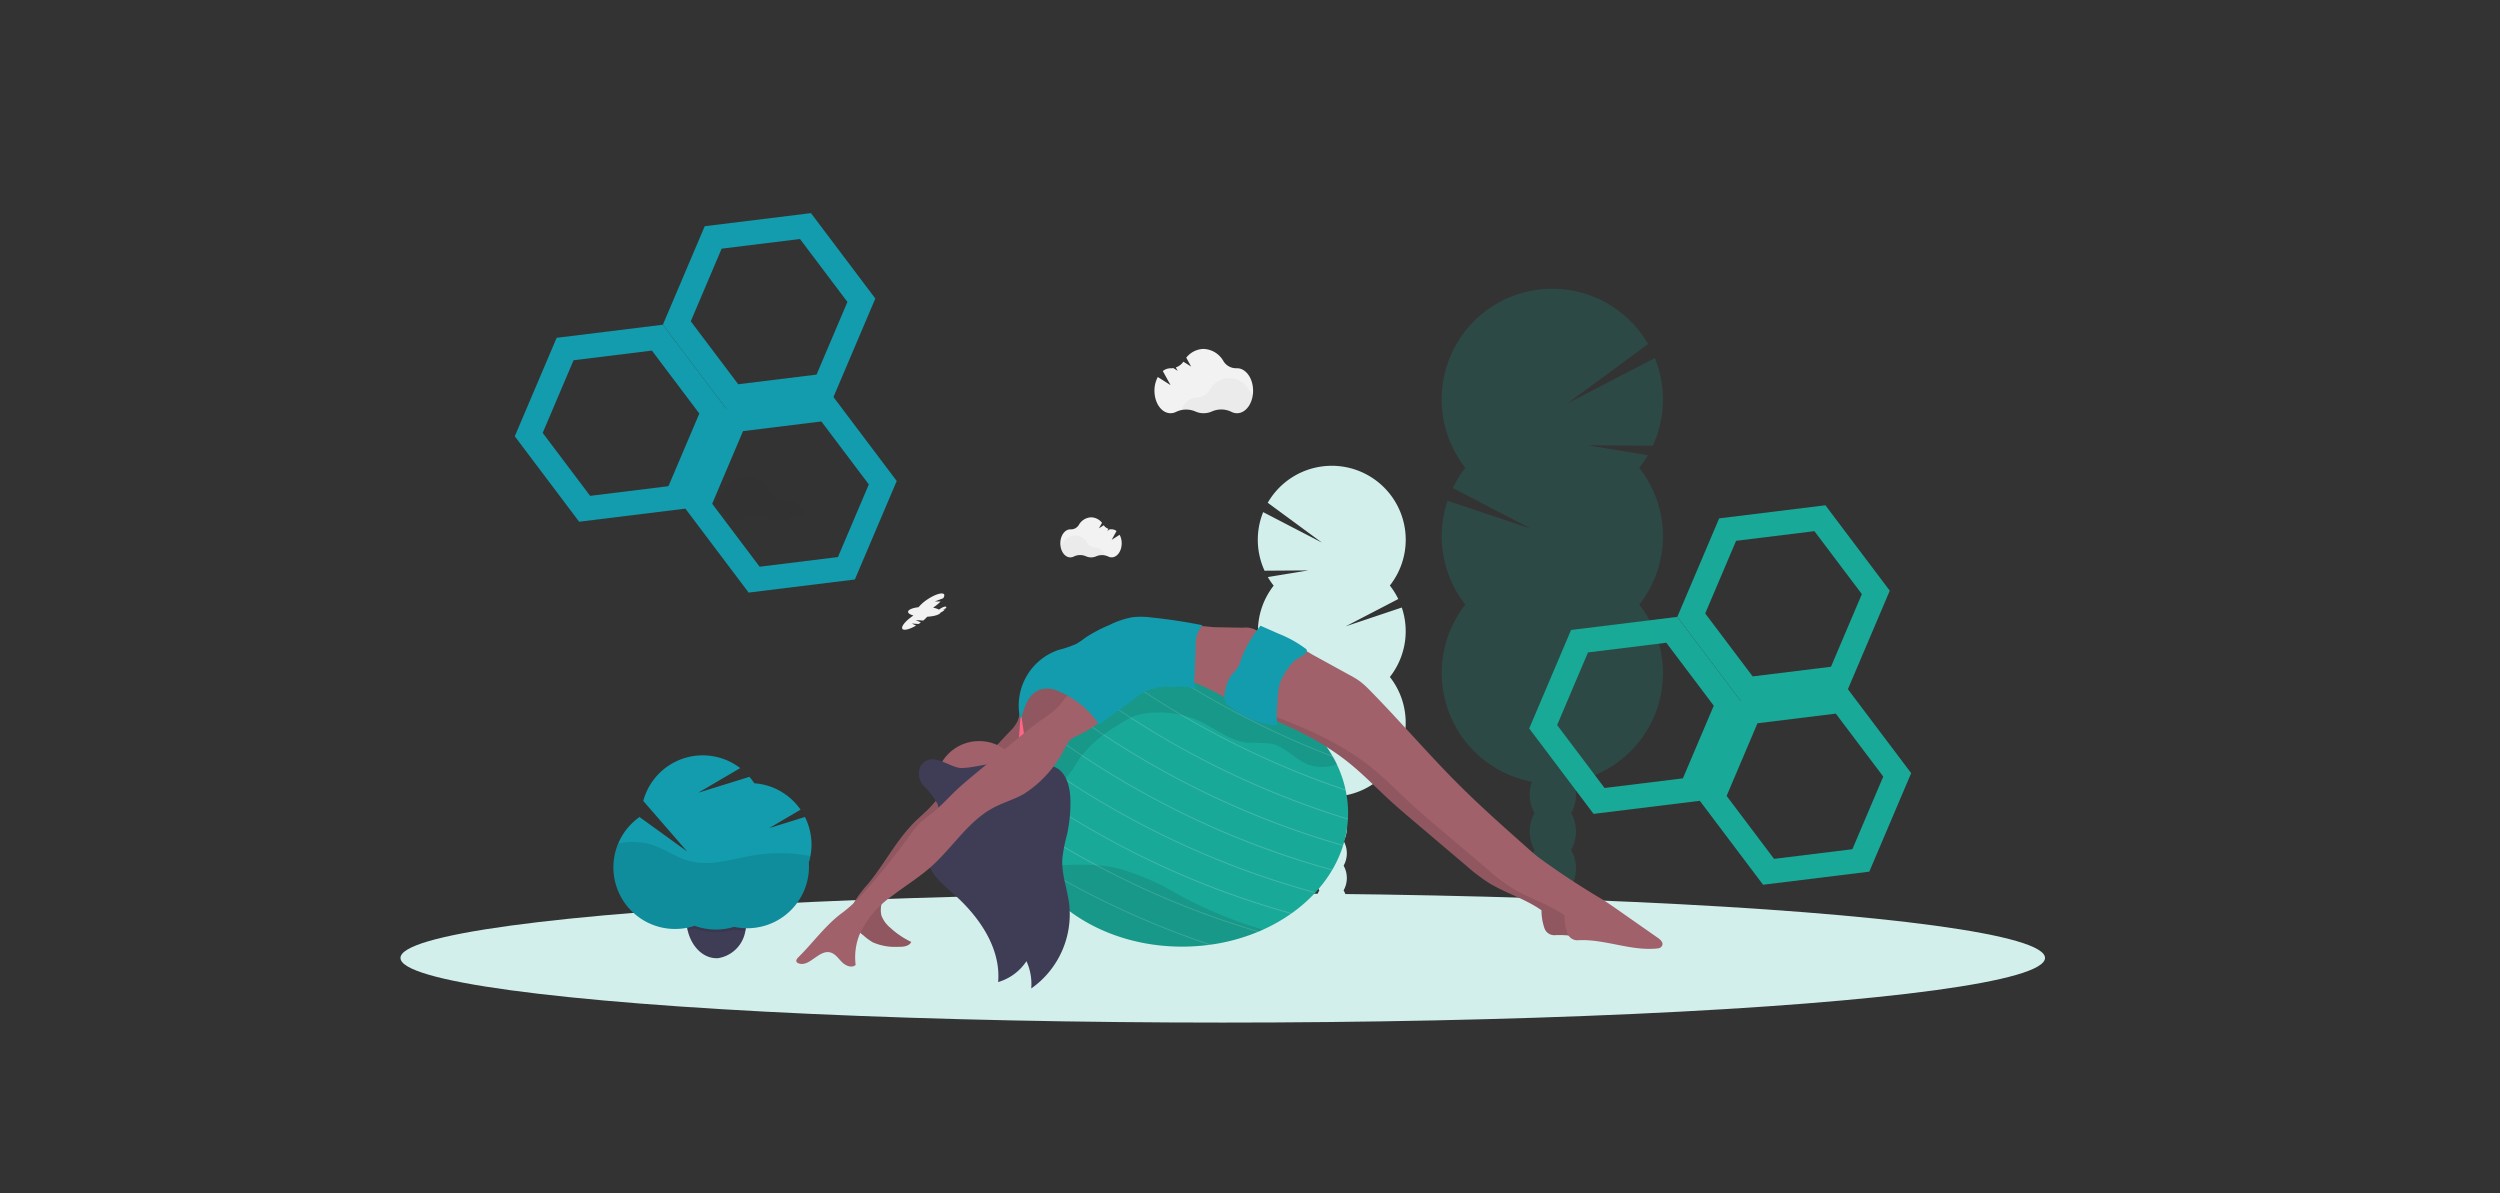 <svg xmlns="http://www.w3.org/2000/svg" width="308.052" height="147" viewBox="0 0 308.052 147">
  <rect x="0" y="0" width="308.052" height="147" fill="#333333" stroke="none"/>
  <g id="fiability" transform="translate(-1167 -886)">
    <rect id="Rectangle_58" data-name="Rectangle 58" width="308.051" height="147" transform="translate(1167 886)" fill="rgba(255,255,255,0)"/>
    <g id="Groupe_54" data-name="Groupe 54" transform="translate(1387.962 942.998) rotate(53)">
      <g id="Polygone_17" data-name="Polygone 17" transform="translate(19.542 11.425)" fill="rgba(255,255,255,0)">
        <path d="M 18.901 21.349 L 7.456 21.349 L 1.732 11.425 L 7.456 1.5 L 18.901 1.5 L 24.625 11.425 L 18.901 21.349 Z" stroke="none"/>
        <path d="M 8.322 3 L 3.463 11.425 L 8.322 19.849 L 18.035 19.849 L 22.894 11.425 L 18.035 3 L 8.322 3 M 6.589 3.814697265625e-06 L 19.768 3.814697265625e-06 L 26.357 11.425 L 19.768 22.849 L 6.589 22.849 L -5.7220458984375e-06 11.425 L 6.589 3.814697265625e-06 Z" stroke="none" fill="#19a998"/>
      </g>
      <g id="Polygone_18" data-name="Polygone 18" transform="translate(0 22.849)" fill="rgba(255,255,255,0)">
        <path d="M 18.901 21.349 L 7.456 21.349 L 1.732 11.425 L 7.456 1.5 L 18.901 1.5 L 24.625 11.425 L 18.901 21.349 Z" stroke="none"/>
        <path d="M 8.322 3 L 3.463 11.425 L 8.322 19.849 L 18.035 19.849 L 22.894 11.425 L 18.035 3 L 8.322 3 M 6.589 3.814697265625e-06 L 19.768 3.814697265625e-06 L 26.357 11.425 L 19.768 22.849 L 6.589 22.849 L -5.7220458984375e-06 11.425 L 6.589 3.814697265625e-06 Z" stroke="none" fill="#19a998"/>
      </g>
      <g id="Polygone_19" data-name="Polygone 19" fill="rgba(255,255,255,0)">
        <path d="M 18.901 21.349 L 7.456 21.349 L 1.732 11.425 L 7.456 1.5 L 18.901 1.5 L 24.625 11.425 L 18.901 21.349 Z" stroke="none"/>
        <path d="M 8.322 3 L 3.463 11.425 L 8.322 19.849 L 18.035 19.849 L 22.894 11.425 L 18.035 3 L 8.322 3 M 6.589 3.814697265625e-06 L 19.768 3.814697265625e-06 L 26.357 11.425 L 19.768 22.849 L 6.589 22.849 L -5.7220458984375e-06 11.425 L 6.589 3.814697265625e-06 Z" stroke="none" fill="#19a998"/>
      </g>
    </g>
    <g id="Groupe_52" data-name="Groupe 52" transform="translate(1242.701 921.595)">
      <path id="Tracé_187" data-name="Tracé 187" d="M900.072,114.512a13.389,13.389,0,0,0,1.06-1.56l-7.474-1.226,8.084.059a13.645,13.645,0,0,0,.26-10.8l-10.845,5.626,10-7.352a13.626,13.626,0,1,0-22.5,15.25A13.685,13.685,0,0,0,877.1,117l9.7,5.041-10.344-3.472a13.633,13.633,0,0,0,2.195,12.8,13.628,13.628,0,0,0,8.2,21.818,4.677,4.677,0,0,0-.269,1.583,4.49,4.49,0,0,0,.593,2.276,4.664,4.664,0,0,0,0,4.551,4.664,4.664,0,0,0,0,4.551,4.664,4.664,0,0,0,0,4.551,4.49,4.49,0,0,0-.593,2.276c0,2.057,1.273,3.723,2.845,3.723s2.845-1.666,2.845-3.723a4.493,4.493,0,0,0-.594-2.276,4.655,4.655,0,0,0,0-4.551,4.655,4.655,0,0,0,0-4.551,4.655,4.655,0,0,0,0-4.551,4.492,4.492,0,0,0,.594-2.276,4.69,4.69,0,0,0-.277-1.6,13.628,13.628,0,0,0,8.08-21.8,13.625,13.625,0,0,0,0-16.849Z" transform="translate(-773.785 -92.46)" fill="rgba(25,169,152,0.19)"/>
      <path id="Tracé_188" data-name="Tracé 188" d="M698.359,279.6a9.161,9.161,0,0,1-.708-1.043l5-.82-5.4.039a9.124,9.124,0,0,1-.174-7.219l7.253,3.762-6.688-4.917a9.112,9.112,0,1,1,15.045,10.2,9.07,9.07,0,0,1,1.039,1.661l-6.488,3.371,6.921-2.323a9.11,9.11,0,0,1-1.469,8.557,9.112,9.112,0,0,1-5.479,14.59,3.139,3.139,0,0,1,.18,1.058,3,3,0,0,1-.4,1.517,3.114,3.114,0,0,1,0,3.043,3.117,3.117,0,0,1,0,3.044,3.114,3.114,0,0,1,0,3.043,3,3,0,0,1,.4,1.517,1.967,1.967,0,1,1-3.793,0,3,3,0,0,1,.4-1.517,3.114,3.114,0,0,1,0-3.043,3.116,3.116,0,0,1,0-3.044,3.114,3.114,0,0,1,0-3.043,3,3,0,0,1-.4-1.517,3.128,3.128,0,0,1,.186-1.073,9.113,9.113,0,0,1-5.4-14.575,9.113,9.113,0,0,1,0-11.266Z" transform="translate(-617.131 -243.047)" fill="#d3efec"/>
      <ellipse id="Ellipse_12" data-name="Ellipse 12" cx="101.321" cy="7.965" rx="101.321" ry="7.965" transform="translate(-26.355 74.478)" fill="#d3efec"/>
      <path id="Tracé_189" data-name="Tracé 189" d="M501.852,488.769c0,.253-.008.506-.022.748v.109a13.539,13.539,0,0,1-.578,3.147c-.009.032-.02.066-.03.1a14.56,14.56,0,0,1-1.3,2.919l-.054.091a16.248,16.248,0,0,1-2.023,2.713l-.078.083a18.461,18.461,0,0,1-2.848,2.488c-.035.027-.072.053-.108.077a21.057,21.057,0,0,1-3.435,1.952c-.166.075-.333.148-.506.22l-.152.063a23.784,23.784,0,0,1-5.744,1.559l-.242.033a25.433,25.433,0,0,1-3.34.219c-8.279,0-15.409-3.972-18.627-9.688q-.325-.573-.593-1.168l-.073-.163a13.723,13.723,0,0,1-1.147-4.917v-.126c0-.152-.006-.3-.006-.458a13.5,13.5,0,0,1,.46-3.5c.009-.035.018-.07.028-.1a14.33,14.33,0,0,1,1.391-3.328c.016-.029.033-.059.051-.088a16.115,16.115,0,0,1,2.094-2.819.908.908,0,0,1,.067-.075l.01-.01c.1-.106.2-.214.3-.319l.155-.157c.1-.1.207-.2.312-.3h.006q.379-.357.772-.692c.364-.308.745-.606,1.138-.891l.085-.063a21.113,21.113,0,0,1,3.315-1.936c.034-.016.069-.034.1-.048a23.015,23.015,0,0,1,4.07-1.434c.044-.013.087-.023.126-.033a24.87,24.87,0,0,1,5.287-.7h.179c.162,0,.325-.006.488-.006,8.2,0,15.28,3.9,18.539,9.533.029.051.057.1.086.15l.126.221c.07.126.135.253.2.387.03.061.059.12.088.181.018.035.037.071.053.107h0a13.939,13.939,0,0,1,1.066,3.113c.01.042.018.082.026.126A13.525,13.525,0,0,1,501.852,488.769Z" transform="translate(-411.439 -424.241)" fill="#19a998"/>
      <g id="Groupe_43" data-name="Groupe 43" transform="translate(69.297 48.018)" opacity="0.2">
        <path id="Tracé_190" data-name="Tracé 190" d="M636.737,481.923q-1.4-.531-2.781-1.1a107.836,107.836,0,0,1-16.505-8.568h.18a107.864,107.864,0,0,0,19.027,9.528C636.681,481.827,636.709,481.874,636.737,481.923Z" transform="translate(-617.45 -472.25)" fill="#f2f2f2"/>
      </g>
      <g id="Groupe_44" data-name="Groupe 44" transform="translate(63.873 48.719)" opacity="0.2">
        <path id="Tracé_191" data-name="Tracé 191" d="M600.817,490.9q-3.414-1.138-6.755-2.529a107.846,107.846,0,0,1-16.667-8.665q-1.5-.952-2.845-1.877l.126-.032q1.316.9,2.781,1.831a107.8,107.8,0,0,0,23.332,11.151C600.8,490.822,600.808,490.863,600.817,490.9Z" transform="translate(-574.55 -477.8)" fill="#f2f2f2"/>
      </g>
      <g id="Groupe_45" data-name="Groupe 45" transform="translate(59.703 50.185)" opacity="0.2">
        <path id="Tracé_192" data-name="Tracé 192" d="M572.258,504.482v.109q-4.765-1.453-9.413-3.373a107.851,107.851,0,0,1-16.669-8.672c-1.675-1.066-3.212-2.11-4.606-3.106l.1-.049c1.382.987,2.908,2.023,4.564,3.077A107.492,107.492,0,0,0,572.258,504.482Z" transform="translate(-541.57 -489.39)" fill="#f2f2f2"/>
      </g>
      <g id="Groupe_46" data-name="Groupe 46" transform="translate(56.3 52.171)" opacity="0.2">
        <path id="Tracé_193" data-name="Tracé 193" d="M548.157,521.46c-.009.034-.02.067-.03.1a104.018,104.018,0,0,1-11.217-3.907,107.741,107.741,0,0,1-16.667-8.67c-2.081-1.324-3.948-2.616-5.593-3.821l.085-.062c1.644,1.2,3.5,2.486,5.57,3.8A107.262,107.262,0,0,0,548.157,521.46Z" transform="translate(-514.65 -505.1)" fill="#f2f2f2"/>
      </g>
      <g id="Groupe_47" data-name="Groupe 47" transform="translate(53.537 54.611)" opacity="0.2">
        <path id="Tracé_194" data-name="Tracé 194" d="M527.742,541.338l-.055.091a103.725,103.725,0,0,1-12.277-4.2,107.922,107.922,0,0,1-16.668-8.67c-2.23-1.42-4.218-2.8-5.942-4.082.02-.024.043-.049.067-.073,1.727,1.277,3.713,2.655,5.942,4.077A107.169,107.169,0,0,0,527.742,541.338Z" transform="translate(-492.8 -524.4)" fill="#f2f2f2"/>
      </g>
      <g id="Groupe_48" data-name="Groupe 48" transform="translate(51.389 57.507)" opacity="0.2">
        <path id="Tracé_195" data-name="Tracé 195" d="M510.824,564.155l-.078.083a103.471,103.471,0,0,1-12.59-4.286,107.856,107.856,0,0,1-16.668-8.67c-2.114-1.348-4.01-2.661-5.678-3.885.016-.029.033-.058.051-.087,1.668,1.225,3.569,2.542,5.689,3.893A107.137,107.137,0,0,0,510.824,564.155Z" transform="translate(-475.81 -547.31)" fill="#f2f2f2"/>
      </g>
      <g id="Groupe_49" data-name="Groupe 49" transform="translate(49.967 60.924)" opacity="0.2">
        <path id="Tracé_196" data-name="Tracé 196" d="M498.07,590.331c-.035.027-.072.053-.107.077a103.876,103.876,0,0,1-12.046-4.138,107.8,107.8,0,0,1-16.668-8.67c-1.707-1.087-3.273-2.149-4.688-3.167.009-.034.018-.068.028-.1,1.425,1.02,3,2.095,4.723,3.191A107.239,107.239,0,0,0,498.07,590.331Z" transform="translate(-464.56 -574.33)" fill="#f2f2f2"/>
      </g>
      <g id="Groupe_50" data-name="Groupe 50" transform="translate(49.522 64.984)" opacity="0.2">
        <path id="Tracé_197" data-name="Tracé 197" d="M490.95,620.639l-.152.063a103.832,103.832,0,0,1-10.367-3.66c-3.287-1.359-6.525-2.893-9.683-4.583q-3.565-1.912-6.985-4.087-1.43-.91-2.723-1.8v-.126q1.325.9,2.793,1.841c2.077,1.324,4.479,2.747,7.18,4.185A106.72,106.72,0,0,0,490.95,620.639Z" transform="translate(-461.04 -606.45)" fill="#f2f2f2"/>
      </g>
      <g id="Groupe_51" data-name="Groupe 51" transform="translate(50.67 70.028)" opacity="0.2">
        <path id="Tracé_198" data-name="Tracé 198" d="M492.988,657.108l-.241.033q-3.435-1.149-6.8-2.54a107.424,107.424,0,0,1-14.07-7.074q-.845-.506-1.681-1.024l-.073-.163q.922.574,1.919,1.169A107.668,107.668,0,0,0,492.988,657.108Z" transform="translate(-470.12 -646.34)" fill="#f2f2f2"/>
      </g>
      <path id="Tracé_199" data-name="Tracé 199" d="M503.944,661.606c-.166.075-.332.148-.506.22l-.152.063a23.785,23.785,0,0,1-5.739,1.559l-.241.033a25.417,25.417,0,0,1-3.34.219c-8.279,0-15.409-3.972-18.627-9.688.362-.056.724-.1,1.089-.144l.164-.018c.979-.1,1.965-.162,2.948-.2a35.313,35.313,0,0,1,3.694,0c.086,0,.172.01.253.018a16.956,16.956,0,0,1,2.492.364,29.709,29.709,0,0,1,7.053,2.984A51.883,51.883,0,0,0,503.944,661.606Z" transform="translate(-424.01 -582.652)" opacity="0.1"/>
      <path id="Tracé_200" data-name="Tracé 200" d="M520.06,481.7c-3.259-5.63-10.335-9.533-18.539-9.533h-.668a24.785,24.785,0,0,0-5.287.7l-.126.032a23.214,23.214,0,0,0-4.07,1.434l-.1.049a21.023,21.023,0,0,0-3.315,1.937l-.085.062a18.373,18.373,0,0,0-2.689,2.369,9.067,9.067,0,0,1-.759,3.106c-.331.683-.674,1.34-.2,2.023a2.459,2.459,0,0,0,1.577,1.063c1.594.064,2.48-2.067,3.231-3.129a15.98,15.98,0,0,1,4.522-3.846,10.413,10.413,0,0,1,2.234-1.216,7.671,7.671,0,0,1,2.092-.368,12.165,12.165,0,0,1,5.689.989c2.023.917,3.818,2.5,6.026,2.716a23.008,23.008,0,0,1,3,.134c1.741.408,2.948,2.051,4.642,2.625a5.359,5.359,0,0,0,3.391-.111q-.216-.455-.464-.9A.542.542,0,0,1,520.06,481.7Z" transform="translate(-431.562 -424.162)" opacity="0.1"/>
      <path id="Tracé_201" data-name="Tracé 201" d="M309.83,571.195c-.6.632-1.272,1.187-1.89,1.8-2.29,2.276-3.757,5.233-5.816,7.712a13.3,13.3,0,0,0-1.572,2.075,3.138,3.138,0,0,0-.325,2.51,4.365,4.365,0,0,0,1.4,1.709,6.439,6.439,0,0,0,1.144.838,6.871,6.871,0,0,0,3.153.55c.594.009,1.319-.058,1.573-.6a10.438,10.438,0,0,1-2.63-1.79,3.562,3.562,0,0,1-1.048-1.478,3.277,3.277,0,0,1,.794-2.891c.646-.816,1.479-1.469,2.11-2.3a15.94,15.94,0,0,1,1.8-2.451,14.725,14.725,0,0,1,1.77-1.147,12.9,12.9,0,0,0,2.276-2.087l3.73-4.012a.406.406,0,0,0-.027-.688c-.812-.833-2.341-2.3-3.457-1.2C311.742,568.812,310.871,570.1,309.83,571.195Z" transform="translate(-270.916 -507.319)" fill="#a0616a"/>
      <path id="Tracé_202" data-name="Tracé 202" d="M309.83,571.195c-.6.632-1.272,1.187-1.89,1.8-2.29,2.276-3.757,5.233-5.816,7.712a13.3,13.3,0,0,0-1.572,2.075,3.138,3.138,0,0,0-.325,2.51,4.365,4.365,0,0,0,1.4,1.709,6.439,6.439,0,0,0,1.144.838,6.871,6.871,0,0,0,3.153.55c.594.009,1.319-.058,1.573-.6a10.438,10.438,0,0,1-2.63-1.79,3.562,3.562,0,0,1-1.048-1.478,3.277,3.277,0,0,1,.794-2.891c.646-.816,1.479-1.469,2.11-2.3a15.94,15.94,0,0,1,1.8-2.451,14.725,14.725,0,0,1,1.77-1.147,12.9,12.9,0,0,0,2.276-2.087l3.73-4.012a.406.406,0,0,0-.027-.688c-.812-.833-2.341-2.3-3.457-1.2C311.742,568.812,310.871,570.1,309.83,571.195Z" transform="translate(-270.916 -507.319)" opacity="0.1"/>
      <path id="Tracé_203" data-name="Tracé 203" d="M419.3,481.243c.752-.159,1.563.241,2.29-.008a2.687,2.687,0,0,0,1.024-.789l1.214-1.293a4.723,4.723,0,0,0,.9-1.193,5.808,5.808,0,0,0,.344-1.281,5.438,5.438,0,0,1,1.439-3.019,4.039,4.039,0,0,1,3.985-.68,6.69,6.69,0,0,1,3.226,2.647c-.716.86-1.517,1.654-2.231,2.513a4.146,4.146,0,0,1-.8.8,4.455,4.455,0,0,1-1.066.472,5,5,0,0,0-3.185,2.372,7.733,7.733,0,0,0-.354,1.378,4.694,4.694,0,0,1-1.192,2.374,2.546,2.546,0,0,1-2.468.7,4.034,4.034,0,0,1-2.015-2.094A10.1,10.1,0,0,1,419.3,481.243Z" transform="translate(-375.055 -424.659)" fill="#a0616a"/>
      <path id="Tracé_204" data-name="Tracé 204" d="M419.3,481.243c.752-.159,1.563.241,2.29-.008a2.687,2.687,0,0,0,1.024-.789l1.214-1.293a4.723,4.723,0,0,0,.9-1.193,5.808,5.808,0,0,0,.344-1.281,5.438,5.438,0,0,1,1.439-3.019,4.039,4.039,0,0,1,3.985-.68,6.69,6.69,0,0,1,3.226,2.647c-.716.86-1.517,1.654-2.231,2.513a4.146,4.146,0,0,1-.8.8,4.455,4.455,0,0,1-1.066.472,5,5,0,0,0-3.185,2.372,7.733,7.733,0,0,0-.354,1.378,4.694,4.694,0,0,1-1.192,2.374,2.546,2.546,0,0,1-2.468.7,4.034,4.034,0,0,1-2.015-2.094A10.1,10.1,0,0,1,419.3,481.243Z" transform="translate(-375.055 -424.659)" opacity="0.1"/>
      <path id="Tracé_205" data-name="Tracé 205" d="M679.71,445.747c4.751,1.7,9.474,3.714,13.4,6.89,1.8,1.455,3.4,3.134,5.109,4.693.9.817,1.819,1.6,2.743,2.383l6.56,5.563a23.7,23.7,0,0,0,2.528,1.956c2.12,1.363,4.649,2.056,6.725,3.521a6.726,6.726,0,0,0,.367,2.224,1.279,1.279,0,0,0,1.3.846c3.269-.188,6.584,1.4,9.878,1a.62.62,0,0,0,.464-.3c.221-.387-.157-.748-.488-.98l-4.472-3.13c-.737-.516-1.474-1.032-2.225-1.526a95.833,95.833,0,0,1-8.133-5.35c-.537-.437-1.054-.9-1.573-1.359-2.741-2.435-5.483-4.873-8.081-7.459-3.776-3.761-7.348-7.957-11.092-11.751a10.372,10.372,0,0,0-1.148-1.051,10.578,10.578,0,0,0-1.253-.767l-4.752-2.611a3.6,3.6,0,0,0-2.32-.649,1.244,1.244,0,0,0-1.138.291,3.894,3.894,0,0,0-.708,1.02,6.212,6.212,0,0,0-.619,1.41c-.169.671-.114,1.391-.31,2.051-.126.436-.362.834-.521,1.264A4.343,4.343,0,0,0,679.71,445.747Z" transform="translate(-602.529 -394.185)" fill="#a0616a"/>
      <path id="Tracé_206" data-name="Tracé 206" d="M679.71,445.747c4.751,1.7,9.474,3.714,13.4,6.89,1.8,1.455,3.4,3.134,5.109,4.693.9.817,1.819,1.6,2.743,2.383l6.56,5.563a23.7,23.7,0,0,0,2.528,1.956c2.12,1.363,4.649,2.056,6.725,3.521a6.726,6.726,0,0,0,.367,2.224,1.279,1.279,0,0,0,1.3.846c3.269-.188,6.584,1.4,9.878,1a.62.62,0,0,0,.464-.3c.221-.387-.157-.748-.488-.98l-4.472-3.13c-.737-.516-1.474-1.032-2.225-1.526a95.833,95.833,0,0,1-8.133-5.35c-.537-.437-1.054-.9-1.573-1.359-2.741-2.435-5.483-4.873-8.081-7.459-3.776-3.761-7.348-7.957-11.092-11.751a10.372,10.372,0,0,0-1.148-1.051,10.578,10.578,0,0,0-1.253-.767l-4.752-2.611a3.6,3.6,0,0,0-2.32-.649,1.244,1.244,0,0,0-1.138.291,3.894,3.894,0,0,0-.708,1.02,6.212,6.212,0,0,0-.619,1.41c-.169.671-.114,1.391-.31,2.051-.126.436-.362.834-.521,1.264A4.343,4.343,0,0,0,679.71,445.747Z" transform="translate(-602.529 -394.185)" opacity="0.1"/>
      <circle id="Ellipse_13" data-name="Ellipse 13" cx="5.349" cy="5.349" r="5.349" transform="translate(39.595 55.717)" fill="#a0616a"/>
      <path id="Tracé_207" data-name="Tracé 207" d="M629.016,421.232a2.619,2.619,0,0,1,2.066.651,2.57,2.57,0,0,1,.245,2.091,22.593,22.593,0,0,1-1.793,6.61.944.944,0,0,1-.368.449c-.3.153-.65-.027-.934-.2a24.369,24.369,0,0,0-6.506-3.287.589.589,0,0,1-.368-.2.567.567,0,0,1-.021-.437c.235-1.048.532-2.084.717-3.143.111-.632-.095-2.149.465-2.541.593-.417,2.3-.065,3-.053Z" transform="translate(-551.519 -379.482)" fill="#a0616a"/>
      <path id="Tracé_208" data-name="Tracé 208" d="M702.107,450.757c4.751,1.7,9.474,3.714,13.4,6.889,1.8,1.456,3.4,3.135,5.109,4.694.9.817,1.819,1.6,2.743,2.382l6.56,5.563a23.68,23.68,0,0,0,2.529,1.955c2.129,1.368,4.658,2.058,6.726,3.517a6.725,6.725,0,0,0,.367,2.225,1.281,1.281,0,0,0,1.3.846c3.269-.19,6.584,1.4,9.878,1a.62.62,0,0,0,.464-.3c.221-.379-.157-.748-.488-.98l-4.472-3.129c-.737-.516-1.474-1.032-2.225-1.526a96.852,96.852,0,0,1-8.128-5.349c-.537-.437-1.054-.9-1.573-1.359-2.741-2.435-5.483-4.872-8.083-7.459-3.775-3.761-7.347-7.957-11.09-11.758a10.511,10.511,0,0,0-1.152-1.037,10.751,10.751,0,0,0-1.253-.766l-4.752-2.611a3.6,3.6,0,0,0-2.32-.649,1.24,1.24,0,0,0-1.138.289,3.9,3.9,0,0,0-.708,1.022,6.233,6.233,0,0,0-.62,1.408c-.169.671-.114,1.391-.31,2.052-.126.436-.362.834-.521,1.264A4.342,4.342,0,0,0,702.107,450.757Z" transform="translate(-622.094 -398.566)" fill="#a0616a"/>
      <path id="Tracé_209" data-name="Tracé 209" d="M670.137,431.8l.15-2.188a7.608,7.608,0,0,1,.274-1.814,7.127,7.127,0,0,1,1-1.821,4.386,4.386,0,0,1,.759-.9c.431-.363.989-.56,1.391-.953.115-.113.222-.278.154-.423a.424.424,0,0,0-.126-.137,14.279,14.279,0,0,0-3.353-1.861l-2.218-.981a14.574,14.574,0,0,0-2.363,4.067,6.012,6.012,0,0,1-.272.781c-.284.593-.824,1.025-1.167,1.587a5.478,5.478,0,0,0-.584,1.752,1.932,1.932,0,0,0-.021,1.075,1.965,1.965,0,0,0,.837.846,10.553,10.553,0,0,0,4.769,2.091c.321.024.748.185.851-.126C670.289,432.584,670.121,432.055,670.137,431.8Z" transform="translate(-588.548 -379.217)" fill="#129cad"/>
      <path id="Tracé_210" data-name="Tracé 210" d="M366.208,551.735a2.193,2.193,0,0,0,.392,2.55,8.9,8.9,0,0,1,1.662,2.2c.77,2.077-1.378,4.172-1.3,6.382.066,1.97,1.807,3.4,3.287,4.706,3.146,2.781,5.833,6.658,5.479,10.845a6.309,6.309,0,0,0,3.489-2.575,6.79,6.79,0,0,1,.589,3.367,11.186,11.186,0,0,0,4.678-10.392c-.236-1.876-.96-3.706-.847-5.592a19.619,19.619,0,0,1,.585-3.014,18.331,18.331,0,0,0,.417-3.929c0-1.507-.279-3.181-1.468-4.108a5.843,5.843,0,0,0-3.684-.808c-1.354.009-2.708.015-4.06.1-1.379.086-2.8.541-4.159.575C369.753,552.084,367.623,549.838,366.208,551.735Z" transform="translate(-328.437 -493.002)" fill="#3f3d56"/>
      <path id="Tracé_211" data-name="Tracé 211" d="M282.241,478.73a5.585,5.585,0,0,0-2.34,1.5c-.4.437-.737.937-1.156,1.36a11.446,11.446,0,0,1-1.689,1.29c-1.114.771-2.157,1.637-3.2,2.5l-5.133,4.261c-.8.666-1.606,1.334-2.363,2.052-.934.885-1.8,1.851-2.794,2.666-.584.478-1.212.9-1.748,1.436a13.073,13.073,0,0,0-1.33,1.666,80.237,80.237,0,0,1-5.436,6.746,16.92,16.92,0,0,1-2.666,2.529c-2.068,1.491-3.639,3.722-5.457,5.511-.154.152-.324.368-.229.564a.424.424,0,0,0,.253.191c1.33.5,2.475-1.662,3.861-1.357.632.139,1.02.737,1.473,1.194s1.229.793,1.7.357a7.515,7.515,0,0,1,.479-3.747,11.829,11.829,0,0,1,3.953-4.708c1.641-1.269,3.427-2.352,4.969-3.741,2.585-2.33,4.474-5.509,7.541-7.153,1.2-.645,2.529-1.022,3.726-1.681a14.152,14.152,0,0,0,5.2-5.863,3.133,3.133,0,0,1,.6-.861,3.377,3.377,0,0,1,.872-.5,13.418,13.418,0,0,0,4.3-3.149c-.379-.272-.735-.563-1.113-.836a4.505,4.505,0,0,1-.838-.717,9.7,9.7,0,0,1-.632-.982A1.256,1.256,0,0,0,282.241,478.73Z" transform="translate(-224.253 -429.893)" fill="#a0616a"/>
      <path id="Tracé_212" data-name="Tracé 212" d="M485.421,420.817a1.405,1.405,0,0,1-.329-1.192q.082-2,.162-3.989a3.511,3.511,0,0,1,.833-2.6q-3.066-.616-6.182-.944a9.944,9.944,0,0,0-2.482-.039,10.808,10.808,0,0,0-2.831.97,17.446,17.446,0,0,0-2.936,1.553,11.8,11.8,0,0,1-1.09.748,13.413,13.413,0,0,1-2.219.759,7.228,7.228,0,0,0-4.69,8.568c.253-.654.43-1.338.726-1.974a3.251,3.251,0,0,1,1.353-1.561,2.961,2.961,0,0,1,2.133-.14,11.242,11.242,0,0,1,5.486,4.3c1.391-1.034,2.813-2.023,4.206-3.062a6.329,6.329,0,0,1,4.836-1.572A11.17,11.17,0,0,1,485.421,420.817Z" transform="translate(-413.621 -371.59)" fill="#129cad"/>
      <path id="Tracé_213" data-name="Tracé 213" d="M395.408,417.111l-.168,2.333.607-.5-.3-2.063Z" transform="translate(-345.377 -364.173)" fill="#ff6584"/>
      <path id="Tracé_215" data-name="Tracé 215" d="M179.876,280.605a3.653,3.653,0,0,0-2.12.23,3.124,3.124,0,0,1-2.546-.006,3.568,3.568,0,0,0-2.994.059,1.865,1.865,0,0,1-.862.215c-1.214,0-2.224-1.223-2.434-2.836a2.328,2.328,0,0,0,.607-.654,3.409,3.409,0,0,1,6.086-.022,2.34,2.34,0,0,0,2.023,1.107h.032A2.541,2.541,0,0,1,179.876,280.605Z" transform="translate(-156.33 -252.558)" opacity="0.03"/>
      <path id="Tracé_216" data-name="Tracé 216" d="M511.29,317.262l-.978.616.594-1.08a.961.961,0,0,0-.592-.211h-.01a1.194,1.194,0,0,1-.2-.015l-.333.21.143-.253a1.177,1.177,0,0,1-.58-.441l-.594.379.379-.681a1.737,1.737,0,0,0-1.341-.675,1.808,1.808,0,0,0-1.517.939,1.138,1.138,0,0,1-1.011.542h-.033c-.681,0-1.234.772-1.234,1.726s.552,1.726,1.234,1.726a.929.929,0,0,0,.43-.107,1.77,1.77,0,0,1,1.493-.029,1.569,1.569,0,0,0,.632.137,1.553,1.553,0,0,0,.632-.134,1.78,1.78,0,0,1,1.48.029.926.926,0,0,0,.426.1c.681,0,1.234-.772,1.234-1.726A2.187,2.187,0,0,0,511.29,317.262Z" transform="translate(-449.029 -286.959)" fill="#f2f2f2"/>
      <path id="Tracé_217" data-name="Tracé 217" d="M509.454,335.32a1.82,1.82,0,0,0-1.057.115,1.584,1.584,0,0,1-.632.134,1.553,1.553,0,0,1-.638-.137,1.78,1.78,0,0,0-1.493.03.925.925,0,0,1-.43.107c-.606,0-1.109-.611-1.214-1.415a1.166,1.166,0,0,0,.3-.326,1.7,1.7,0,0,1,3.034-.011,1.171,1.171,0,0,0,1.011.554h.015A1.261,1.261,0,0,1,509.454,335.32Z" transform="translate(-449.038 -302.491)" opacity="0.03"/>
      <path id="Tracé_218" data-name="Tracé 218" d="M596.108,154.448l1.572,1-.955-1.736a1.558,1.558,0,0,1,.951-.339h.025a1.976,1.976,0,0,0,.326-.024l.534.338-.233-.417a1.9,1.9,0,0,0,.932-.707l.955.6-.6-1.095a2.789,2.789,0,0,1,2.137-1.08,2.926,2.926,0,0,1,2.445,1.508,1.827,1.827,0,0,0,1.617.871h.053c1.095,0,1.982,1.24,1.982,2.773s-.885,2.771-1.982,2.771a1.492,1.492,0,0,1-.69-.172,2.856,2.856,0,0,0-2.4-.047,2.528,2.528,0,0,1-1.025.219,2.5,2.5,0,0,1-1.011-.215,2.863,2.863,0,0,0-2.378.047,1.5,1.5,0,0,1-.684.168c-1.095,0-1.982-1.24-1.982-2.771A3.527,3.527,0,0,1,596.108,154.448Z" transform="translate(-529.144 -143.588)" fill="#f2f2f2"/>
      <path id="Tracé_219" data-name="Tracé 219" d="M622.4,183.454a2.926,2.926,0,0,1,1.7.185,2.5,2.5,0,0,0,2.039,0,2.866,2.866,0,0,1,2.4.047,1.478,1.478,0,0,0,.69.173c.972,0,1.781-.98,1.951-2.276a1.858,1.858,0,0,1-.487-.525,2.735,2.735,0,0,0-4.88-.016,1.875,1.875,0,0,1-1.616.885h-.025A2.042,2.042,0,0,0,622.4,183.454Z" transform="translate(-552.478 -168.538)" opacity="0.03"/>
      <path id="Tracé_220" data-name="Tracé 220" d="M355.185,390.978c-.066-.1-.388,0-.719.216-.058.039-.114.08-.164.12a2.384,2.384,0,0,0-.736-.24l.014-.01a5.593,5.593,0,0,0,.924-.759h-.712l1.033-.4c.126-.2.167-.369.1-.474-.187-.281-1.09-.01-2.023.607a5,5,0,0,0-1.121.977c-.759.089-1.291.311-1.291.57,0,.18.253.341.664.454l-.024.015c-.928.616-1.53,1.344-1.343,1.625.164.253.885.066,1.692-.4l-.535-.253.843.058.018-.011c.09-.059.176-.12.259-.181l-.632-.293.927.063a4.438,4.438,0,0,0,.491-.474c.863-.046,1.539-.253,1.656-.521a2.307,2.307,0,0,0,.21-.109,1.974,1.974,0,0,0,.329-.268h-.253l.368-.142C355.2,391.075,355.211,391.016,355.185,390.978Z" transform="translate(-314.298 -351.79)" fill="#f2f2f2"/>
      <path id="Tracé_221" data-name="Tracé 221" d="M146.9,672.354a6.193,6.193,0,0,1-.126,1.288c-.018.08-.035.158-.053.234a4.049,4.049,0,0,1-3.388,3.362h-.162c-1.678,0-3.1-1.448-3.565-3.441-.013-.053-.024-.106-.037-.159a6.2,6.2,0,0,1-.133-1.288c0-2.7,1.673-4.889,3.735-4.889S146.9,669.654,146.9,672.354Z" transform="translate(-130.577 -594.762)" fill="#3f3d56"/>
      <path id="Tracé_222" data-name="Tracé 222" d="M146.9,672.38a6.2,6.2,0,0,1-.126,1.288c-.018.08-.035.158-.053.234a1.5,1.5,0,0,1-.168-.006,7.591,7.591,0,0,1-1.221-.168,7.491,7.491,0,0,1-1.09.253,7.6,7.6,0,0,1-.853.08H143.1a7.583,7.583,0,0,1-1.023-.068,7.451,7.451,0,0,1-1.6-.4,7.67,7.67,0,0,1-.867.233c-.013-.053-.024-.106-.037-.159a6.2,6.2,0,0,1-.133-1.288c0-2.7,1.673-4.889,3.735-4.889S146.9,669.68,146.9,672.38Z" transform="translate(-130.577 -594.788)" opacity="0.1"/>
      <path id="Tracé_223" data-name="Tracé 223" d="M92.795,558.1a7.559,7.559,0,0,0-.813-3.414l-4.393,1.367,3.856-2.268a7.586,7.586,0,0,0-5.7-3.252,7.634,7.634,0,0,0-.6-.794L78.832,551.7l5.176-3.037a7.586,7.586,0,0,0-11.946,4.046l5.4,6.22L71.6,554.691a7.592,7.592,0,0,0,6.794,13.4,7.619,7.619,0,0,0,4.857.129,7.6,7.6,0,0,0,9.229-7.412c0-.169-.006-.336-.018-.506A7.577,7.577,0,0,0,92.795,558.1Z" transform="translate(-68.5 -489.613)" fill="#129cad"/>
      <path id="Tracé_224" data-name="Tracé 224" d="M92.762,633.219a20.254,20.254,0,0,0-7.028-.09c-2.637.438-5.333,1.4-7.912.7-1.517-.412-2.824-1.364-4.3-1.9a8.152,8.152,0,0,0-4.443-.26,7.595,7.595,0,0,0,9.41,10.136,7.618,7.618,0,0,0,4.857.131,7.6,7.6,0,0,0,9.229-7.412c0-.169-.006-.336-.018-.506A7.249,7.249,0,0,0,92.762,633.219Z" transform="translate(-68.599 -563.327)" opacity="0.1"/>
    </g>
    <g id="Groupe_53" data-name="Groupe 53" transform="translate(1262.962 906.998) rotate(53)">
      <g id="Polygone_17-2" data-name="Polygone 17" transform="translate(19.542 11.425)" fill="rgba(255,255,255,0)">
        <path d="M 18.901 21.349 L 7.456 21.349 L 1.732 11.425 L 7.456 1.5 L 18.901 1.5 L 24.625 11.425 L 18.901 21.349 Z" stroke="none"/>
        <path d="M 8.322 3 L 3.463 11.425 L 8.322 19.849 L 18.035 19.849 L 22.894 11.425 L 18.035 3 L 8.322 3 M 6.589 3.814697265625e-06 L 19.768 3.814697265625e-06 L 26.357 11.425 L 19.768 22.849 L 6.589 22.849 L -5.7220458984375e-06 11.425 L 6.589 3.814697265625e-06 Z" stroke="none" fill="#129cad"/>
      </g>
      <g id="Polygone_18-2" data-name="Polygone 18" transform="translate(0 22.849)" fill="rgba(255,255,255,0)">
        <path d="M 18.901 21.349 L 7.456 21.349 L 1.732 11.425 L 7.456 1.5 L 18.901 1.5 L 24.625 11.425 L 18.901 21.349 Z" stroke="none"/>
        <path d="M 8.322 3 L 3.463 11.425 L 8.322 19.849 L 18.035 19.849 L 22.894 11.425 L 18.035 3 L 8.322 3 M 6.589 3.814697265625e-06 L 19.768 3.814697265625e-06 L 26.357 11.425 L 19.768 22.849 L 6.589 22.849 L -5.7220458984375e-06 11.425 L 6.589 3.814697265625e-06 Z" stroke="none" fill="#129cad"/>
      </g>
      <g id="Polygone_19-2" data-name="Polygone 19" fill="rgba(255,255,255,0)">
        <path d="M 18.901 21.349 L 7.456 21.349 L 1.732 11.425 L 7.456 1.5 L 18.901 1.5 L 24.625 11.425 L 18.901 21.349 Z" stroke="none"/>
        <path d="M 8.322 3 L 3.463 11.425 L 8.322 19.849 L 18.035 19.849 L 22.894 11.425 L 18.035 3 L 8.322 3 M 6.589 3.814697265625e-06 L 19.768 3.814697265625e-06 L 26.357 11.425 L 19.768 22.849 L 6.589 22.849 L -5.7220458984375e-06 11.425 L 6.589 3.814697265625e-06 Z" stroke="none" fill="#129cad"/>
      </g>
    </g>
  </g>
</svg>
